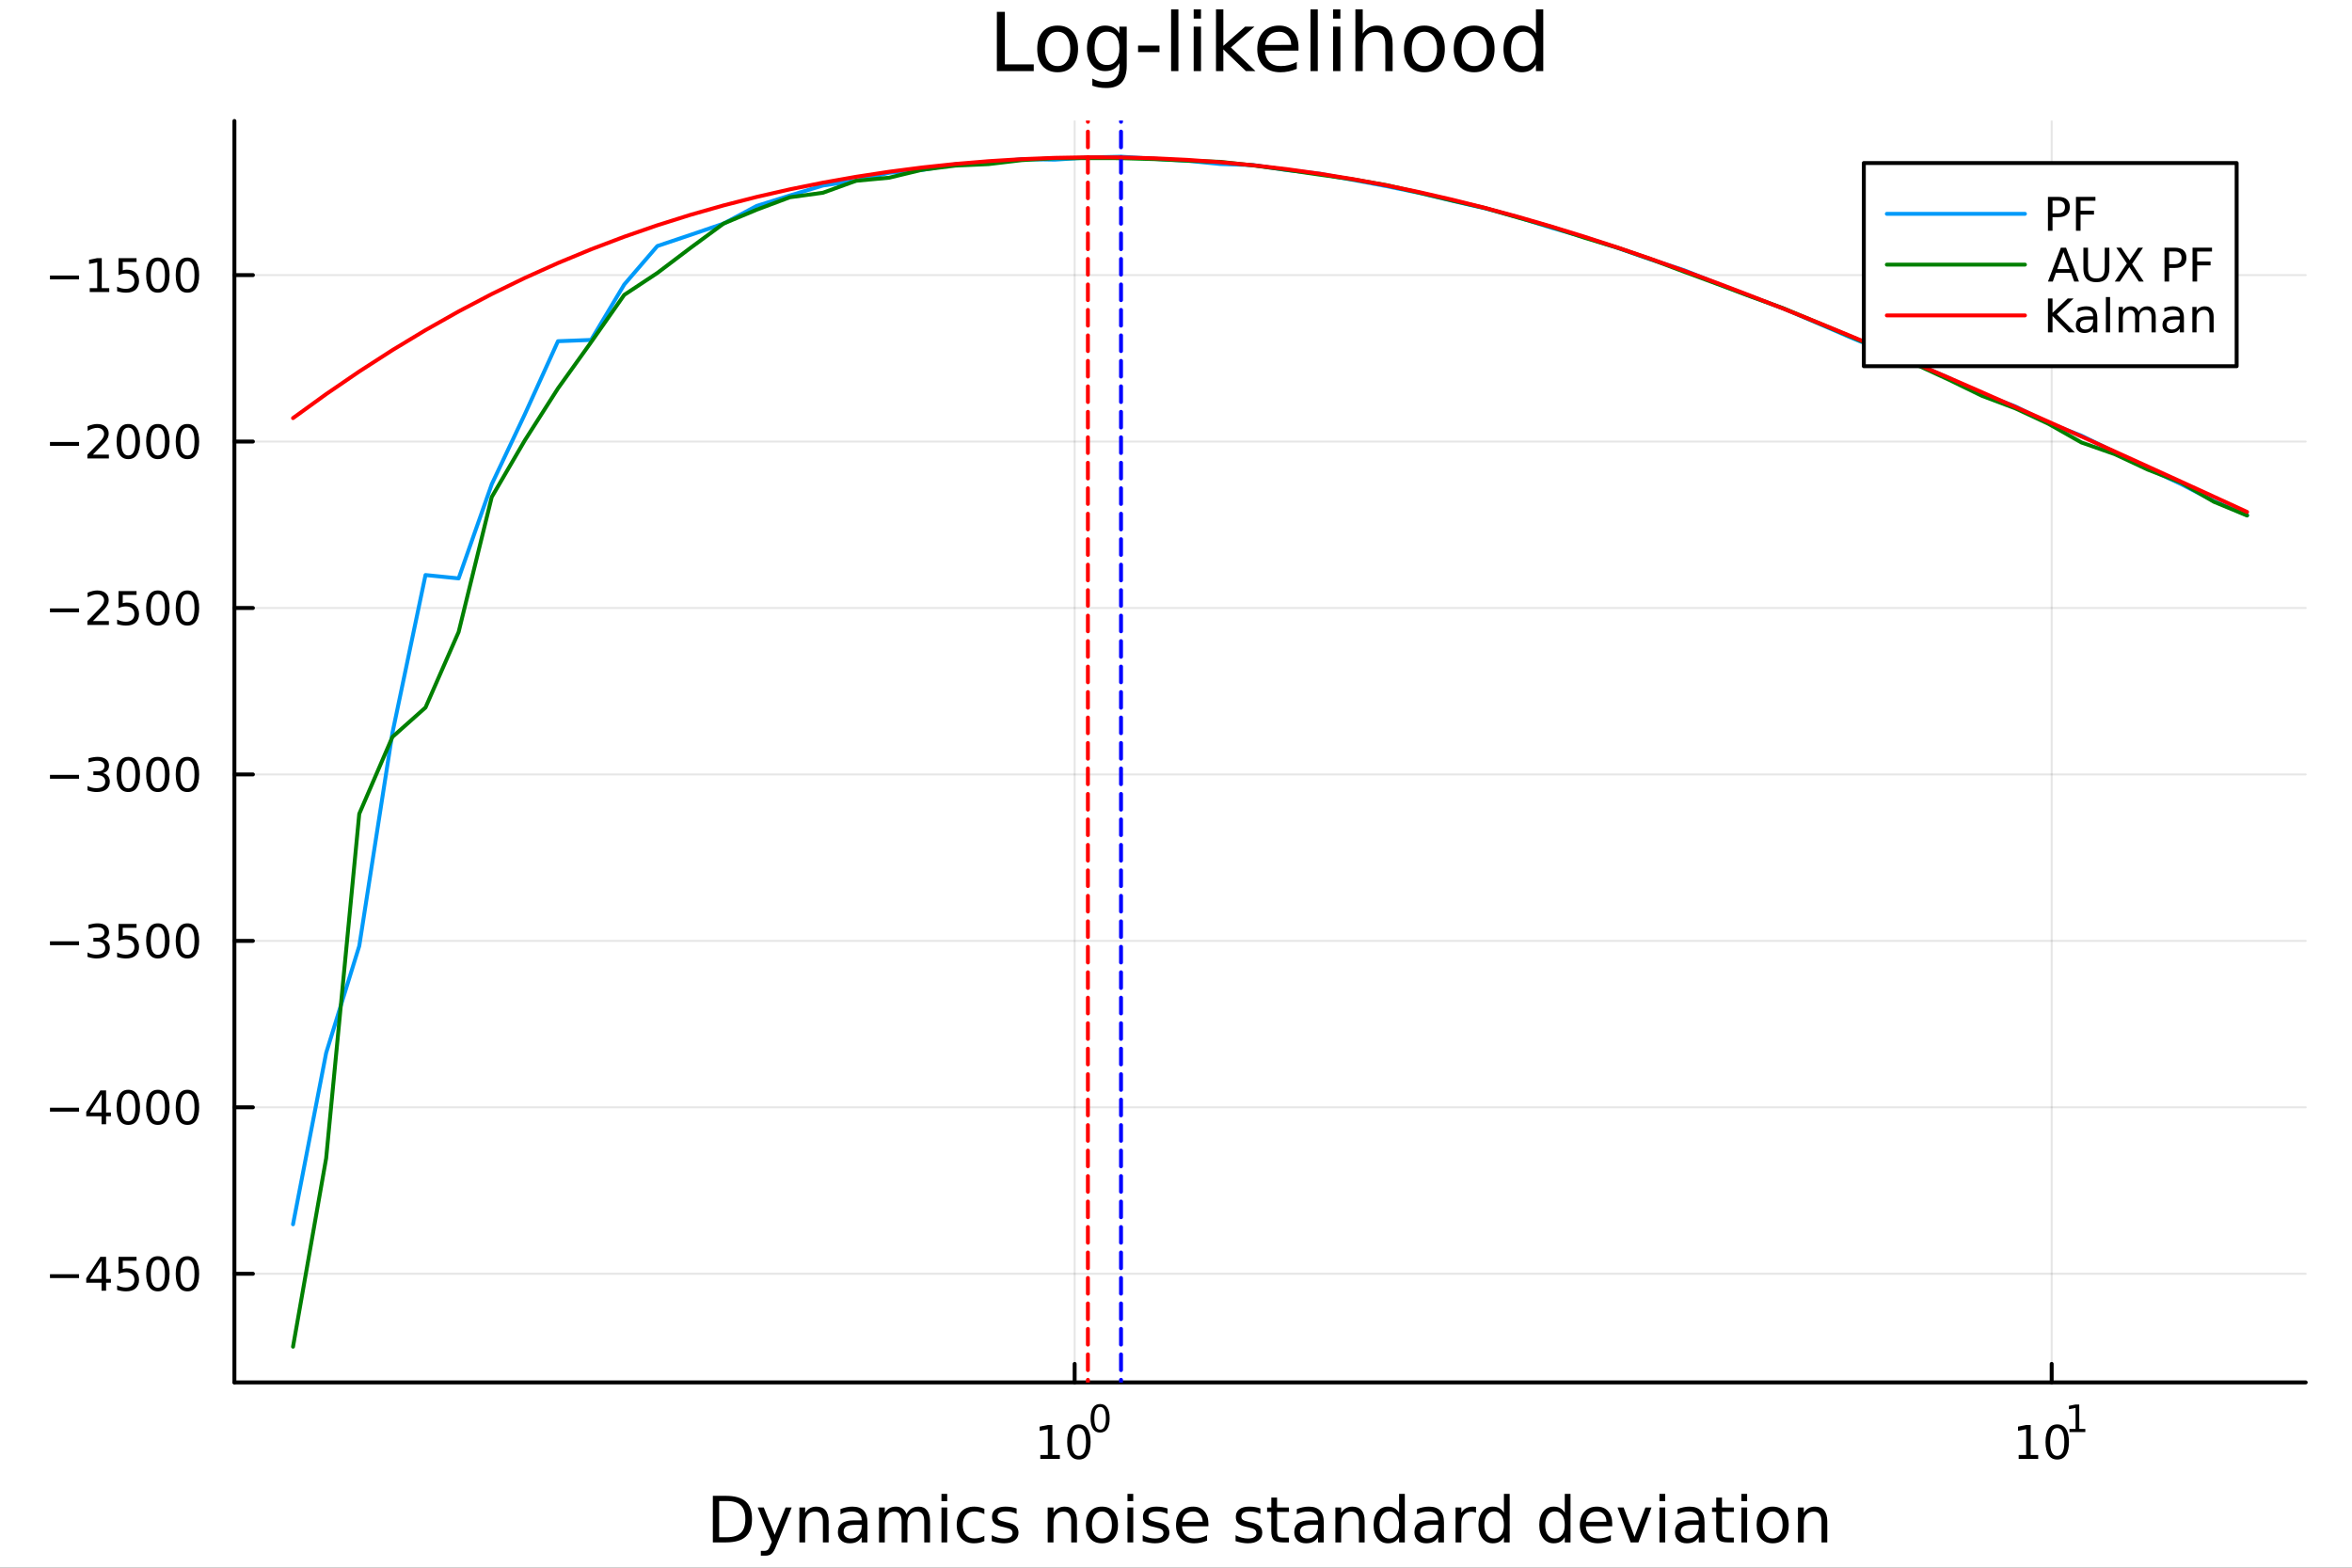 <?xml version="1.0" encoding="utf-8"?>
<svg xmlns="http://www.w3.org/2000/svg" xmlns:xlink="http://www.w3.org/1999/xlink" width="600" height="400" viewBox="0 0 2400 1600">
<rect x="0" y="0" width="2400" height="1600" fill="#333333" stroke="none"/>
<defs>
  <clipPath id="clip110">
    <rect x="0" y="0" width="2400" height="1600"/>
  </clipPath>
</defs>
<path clip-path="url(#clip110)" d="M0 1600 L2400 1600 L2400 0 L0 0  Z" fill="#ffffff" fill-rule="evenodd" fill-opacity="1"/>
<defs>
  <clipPath id="clip111">
    <rect x="480" y="0" width="1681" height="1600"/>
  </clipPath>
</defs>
<path clip-path="url(#clip110)" d="M239.19 1410.9 L2352.76 1410.9 L2352.76 123.472 L239.19 123.472  Z" fill="#ffffff" fill-rule="evenodd" fill-opacity="1"/>
<defs>
  <clipPath id="clip112">
    <rect x="239" y="123" width="2115" height="1288"/>
  </clipPath>
</defs>
<polyline clip-path="url(#clip112)" style="stroke:#000000; stroke-linecap:round; stroke-linejoin:round; stroke-width:2; stroke-opacity:0.1; fill:none" points="1096.58,1410.9 1096.58,123.472 "/>
<polyline clip-path="url(#clip112)" style="stroke:#000000; stroke-linecap:round; stroke-linejoin:round; stroke-width:2; stroke-opacity:0.1; fill:none" points="2093.55,1410.9 2093.55,123.472 "/>
<polyline clip-path="url(#clip112)" style="stroke:#000000; stroke-linecap:round; stroke-linejoin:round; stroke-width:2; stroke-opacity:0.1; fill:none" points="239.19,1300.03 2352.76,1300.03 "/>
<polyline clip-path="url(#clip112)" style="stroke:#000000; stroke-linecap:round; stroke-linejoin:round; stroke-width:2; stroke-opacity:0.1; fill:none" points="239.19,1130.15 2352.76,1130.15 "/>
<polyline clip-path="url(#clip112)" style="stroke:#000000; stroke-linecap:round; stroke-linejoin:round; stroke-width:2; stroke-opacity:0.1; fill:none" points="239.19,960.275 2352.76,960.275 "/>
<polyline clip-path="url(#clip112)" style="stroke:#000000; stroke-linecap:round; stroke-linejoin:round; stroke-width:2; stroke-opacity:0.1; fill:none" points="239.19,790.397 2352.76,790.397 "/>
<polyline clip-path="url(#clip112)" style="stroke:#000000; stroke-linecap:round; stroke-linejoin:round; stroke-width:2; stroke-opacity:0.1; fill:none" points="239.19,620.52 2352.76,620.52 "/>
<polyline clip-path="url(#clip112)" style="stroke:#000000; stroke-linecap:round; stroke-linejoin:round; stroke-width:2; stroke-opacity:0.1; fill:none" points="239.19,450.642 2352.76,450.642 "/>
<polyline clip-path="url(#clip112)" style="stroke:#000000; stroke-linecap:round; stroke-linejoin:round; stroke-width:2; stroke-opacity:0.1; fill:none" points="239.19,280.764 2352.76,280.764 "/>
<polyline clip-path="url(#clip110)" style="stroke:#000000; stroke-linecap:round; stroke-linejoin:round; stroke-width:4; stroke-opacity:1; fill:none" points="239.19,1410.9 2352.76,1410.9 "/>
<polyline clip-path="url(#clip110)" style="stroke:#000000; stroke-linecap:round; stroke-linejoin:round; stroke-width:4; stroke-opacity:1; fill:none" points="1096.58,1410.9 1096.58,1392 "/>
<polyline clip-path="url(#clip110)" style="stroke:#000000; stroke-linecap:round; stroke-linejoin:round; stroke-width:4; stroke-opacity:1; fill:none" points="2093.55,1410.9 2093.55,1392 "/>
<path clip-path="url(#clip110)" d="M1061.56 1485.02 L1069.2 1485.02 L1069.2 1458.66 L1060.89 1460.32 L1060.89 1456.06 L1069.16 1454.4 L1073.83 1454.4 L1073.83 1485.02 L1081.47 1485.02 L1081.47 1488.96 L1061.56 1488.96 L1061.56 1485.02 Z" fill="#000000" fill-rule="nonzero" fill-opacity="1" /><path clip-path="url(#clip110)" d="M1100.91 1457.48 Q1097.3 1457.48 1095.47 1461.04 Q1093.67 1464.58 1093.67 1471.71 Q1093.67 1478.82 1095.47 1482.38 Q1097.3 1485.92 1100.91 1485.92 Q1104.55 1485.92 1106.35 1482.38 Q1108.18 1478.82 1108.18 1471.71 Q1108.18 1464.58 1106.35 1461.04 Q1104.55 1457.48 1100.91 1457.48 M1100.91 1453.77 Q1106.72 1453.77 1109.78 1458.38 Q1112.86 1462.96 1112.86 1471.71 Q1112.86 1480.44 1109.78 1485.04 Q1106.72 1489.63 1100.91 1489.63 Q1095.1 1489.63 1092.03 1485.04 Q1088.97 1480.44 1088.97 1471.71 Q1088.97 1462.96 1092.03 1458.38 Q1095.1 1453.77 1100.91 1453.77 Z" fill="#000000" fill-rule="nonzero" fill-opacity="1" /><path clip-path="url(#clip110)" d="M1122.56 1435.97 Q1119.63 1435.97 1118.14 1438.86 Q1116.68 1441.74 1116.68 1447.53 Q1116.68 1453.31 1118.14 1456.2 Q1119.63 1459.08 1122.56 1459.08 Q1125.52 1459.08 1126.98 1456.2 Q1128.47 1453.31 1128.47 1447.53 Q1128.47 1441.74 1126.98 1438.86 Q1125.52 1435.97 1122.56 1435.97 M1122.56 1432.96 Q1127.28 1432.96 1129.77 1436.7 Q1132.27 1440.43 1132.27 1447.53 Q1132.27 1454.62 1129.77 1458.37 Q1127.28 1462.09 1122.56 1462.09 Q1117.84 1462.09 1115.34 1458.37 Q1112.86 1454.62 1112.86 1447.53 Q1112.86 1440.43 1115.34 1436.7 Q1117.84 1432.96 1122.56 1432.96 Z" fill="#000000" fill-rule="nonzero" fill-opacity="1" /><path clip-path="url(#clip110)" d="M2059.87 1485.02 L2067.51 1485.02 L2067.51 1458.66 L2059.2 1460.32 L2059.2 1456.06 L2067.47 1454.4 L2072.14 1454.4 L2072.14 1485.02 L2079.78 1485.02 L2079.78 1488.96 L2059.87 1488.96 L2059.87 1485.02 Z" fill="#000000" fill-rule="nonzero" fill-opacity="1" /><path clip-path="url(#clip110)" d="M2099.22 1457.48 Q2095.61 1457.48 2093.78 1461.04 Q2091.98 1464.58 2091.98 1471.71 Q2091.98 1478.82 2093.78 1482.38 Q2095.61 1485.92 2099.22 1485.92 Q2102.86 1485.92 2104.66 1482.38 Q2106.49 1478.82 2106.49 1471.71 Q2106.49 1464.58 2104.66 1461.04 Q2102.86 1457.48 2099.22 1457.48 M2099.22 1453.77 Q2105.03 1453.77 2108.09 1458.38 Q2111.17 1462.96 2111.17 1471.71 Q2111.17 1480.44 2108.09 1485.04 Q2105.03 1489.63 2099.22 1489.63 Q2093.41 1489.63 2090.34 1485.04 Q2087.28 1480.44 2087.28 1471.71 Q2087.28 1462.96 2090.34 1458.38 Q2093.41 1453.77 2099.22 1453.77 Z" fill="#000000" fill-rule="nonzero" fill-opacity="1" /><path clip-path="url(#clip110)" d="M2111.71 1458.35 L2117.92 1458.35 L2117.92 1436.93 L2111.17 1438.28 L2111.17 1434.82 L2117.88 1433.47 L2121.68 1433.47 L2121.68 1458.35 L2127.89 1458.35 L2127.89 1461.55 L2111.71 1461.55 L2111.71 1458.35 Z" fill="#000000" fill-rule="nonzero" fill-opacity="1" /><path clip-path="url(#clip110)" d="M733.834 1531.95 L733.834 1568.9 L741.6 1568.9 Q751.435 1568.9 755.986 1564.45 Q760.569 1559.99 760.569 1550.38 Q760.569 1540.83 755.986 1536.4 Q751.435 1531.95 741.6 1531.95 L733.834 1531.95 M727.404 1526.67 L740.613 1526.67 Q754.427 1526.67 760.888 1532.43 Q767.349 1538.16 767.349 1550.38 Q767.349 1562.66 760.856 1568.42 Q754.363 1574.19 740.613 1574.19 L727.404 1574.19 L727.404 1526.67 Z" fill="#000000" fill-rule="nonzero" fill-opacity="1" /><path clip-path="url(#clip110)" d="M792.175 1577.5 Q789.693 1583.86 787.337 1585.8 Q784.982 1587.74 781.035 1587.74 L776.356 1587.74 L776.356 1582.84 L779.794 1582.84 Q782.213 1582.84 783.55 1581.7 Q784.886 1580.55 786.51 1576.29 L787.56 1573.61 L773.142 1538.54 L779.348 1538.54 L790.488 1566.42 L801.628 1538.54 L807.835 1538.54 L792.175 1577.5 Z" fill="#000000" fill-rule="nonzero" fill-opacity="1" /><path clip-path="url(#clip110)" d="M845.552 1552.67 L845.552 1574.19 L839.695 1574.19 L839.695 1552.86 Q839.695 1547.8 837.722 1545.29 Q835.748 1542.77 831.802 1542.77 Q827.059 1542.77 824.322 1545.79 Q821.585 1548.82 821.585 1554.04 L821.585 1574.19 L815.696 1574.19 L815.696 1538.54 L821.585 1538.54 L821.585 1544.08 Q823.685 1540.86 826.518 1539.27 Q829.383 1537.68 833.107 1537.68 Q839.25 1537.68 842.401 1541.5 Q845.552 1545.29 845.552 1552.67 Z" fill="#000000" fill-rule="nonzero" fill-opacity="1" /><path clip-path="url(#clip110)" d="M873.433 1556.27 Q866.336 1556.27 863.598 1557.89 Q860.861 1559.51 860.861 1563.43 Q860.861 1566.55 862.898 1568.39 Q864.967 1570.21 868.5 1570.21 Q873.37 1570.21 876.298 1566.77 Q879.258 1563.3 879.258 1557.57 L879.258 1556.27 L873.433 1556.27 M885.115 1553.85 L885.115 1574.19 L879.258 1574.19 L879.258 1568.77 Q877.253 1572.02 874.261 1573.58 Q871.269 1575.11 866.94 1575.11 Q861.466 1575.11 858.219 1572.05 Q855.005 1568.97 855.005 1563.81 Q855.005 1557.79 859.015 1554.74 Q863.057 1551.68 871.046 1551.68 L879.258 1551.68 L879.258 1551.11 Q879.258 1547.07 876.584 1544.87 Q873.943 1542.64 869.137 1542.64 Q866.081 1542.64 863.185 1543.38 Q860.288 1544.11 857.615 1545.57 L857.615 1540.16 Q860.829 1538.92 863.853 1538.31 Q866.877 1537.68 869.741 1537.68 Q877.476 1537.68 881.295 1541.69 Q885.115 1545.7 885.115 1553.85 Z" fill="#000000" fill-rule="nonzero" fill-opacity="1" /><path clip-path="url(#clip110)" d="M924.932 1545.38 Q927.128 1541.43 930.184 1539.56 Q933.239 1537.68 937.377 1537.68 Q942.947 1537.68 945.971 1541.59 Q948.994 1545.48 948.994 1552.67 L948.994 1574.19 L943.106 1574.19 L943.106 1552.86 Q943.106 1547.74 941.292 1545.25 Q939.478 1542.77 935.754 1542.77 Q931.202 1542.77 928.56 1545.79 Q925.919 1548.82 925.919 1554.04 L925.919 1574.19 L920.03 1574.19 L920.03 1552.86 Q920.03 1547.7 918.216 1545.25 Q916.402 1542.77 912.614 1542.77 Q908.127 1542.77 905.485 1545.83 Q902.843 1548.85 902.843 1554.04 L902.843 1574.19 L896.955 1574.19 L896.955 1538.54 L902.843 1538.54 L902.843 1544.08 Q904.848 1540.8 907.649 1539.24 Q910.45 1537.68 914.301 1537.68 Q918.184 1537.68 920.89 1539.65 Q923.627 1541.62 924.932 1545.38 Z" fill="#000000" fill-rule="nonzero" fill-opacity="1" /><path clip-path="url(#clip110)" d="M960.675 1538.54 L966.532 1538.54 L966.532 1574.19 L960.675 1574.19 L960.675 1538.54 M960.675 1524.66 L966.532 1524.66 L966.532 1532.08 L960.675 1532.08 L960.675 1524.66 Z" fill="#000000" fill-rule="nonzero" fill-opacity="1" /><path clip-path="url(#clip110)" d="M1004.44 1539.91 L1004.44 1545.38 Q1001.96 1544.01 999.443 1543.34 Q996.96 1542.64 994.414 1542.64 Q988.716 1542.64 985.565 1546.27 Q982.414 1549.87 982.414 1556.39 Q982.414 1562.92 985.565 1566.55 Q988.716 1570.14 994.414 1570.14 Q996.96 1570.14 999.443 1569.47 Q1001.96 1568.77 1004.44 1567.41 L1004.44 1572.82 Q1001.99 1573.96 999.347 1574.54 Q996.737 1575.11 993.777 1575.11 Q985.725 1575.11 980.982 1570.05 Q976.24 1564.99 976.24 1556.39 Q976.24 1547.67 981.014 1542.68 Q985.82 1537.68 994.159 1537.68 Q996.865 1537.68 999.443 1538.25 Q1002.02 1538.79 1004.44 1539.91 Z" fill="#000000" fill-rule="nonzero" fill-opacity="1" /><path clip-path="url(#clip110)" d="M1037.35 1539.59 L1037.35 1545.13 Q1034.87 1543.85 1032.19 1543.22 Q1029.52 1542.58 1026.66 1542.58 Q1022.3 1542.58 1020.1 1543.92 Q1017.93 1545.25 1017.93 1547.93 Q1017.93 1549.96 1019.49 1551.14 Q1021.05 1552.29 1025.76 1553.34 L1027.77 1553.78 Q1034.01 1555.12 1036.62 1557.57 Q1039.26 1559.99 1039.26 1564.35 Q1039.26 1569.32 1035.31 1572.21 Q1031.4 1575.11 1024.52 1575.11 Q1021.66 1575.11 1018.54 1574.54 Q1015.45 1573.99 1012.01 1572.88 L1012.01 1566.83 Q1015.26 1568.52 1018.41 1569.38 Q1021.56 1570.21 1024.65 1570.21 Q1028.79 1570.21 1031.02 1568.81 Q1033.24 1567.37 1033.24 1564.8 Q1033.24 1562.41 1031.62 1561.14 Q1030.03 1559.86 1024.59 1558.68 L1022.55 1558.21 Q1017.11 1557.06 1014.69 1554.71 Q1012.27 1552.32 1012.27 1548.18 Q1012.27 1543.15 1015.83 1540.42 Q1019.4 1537.68 1025.96 1537.68 Q1029.2 1537.68 1032.07 1538.16 Q1034.93 1538.63 1037.35 1539.59 Z" fill="#000000" fill-rule="nonzero" fill-opacity="1" /><path clip-path="url(#clip110)" d="M1098.94 1552.67 L1098.94 1574.19 L1093.08 1574.19 L1093.08 1552.86 Q1093.08 1547.8 1091.11 1545.29 Q1089.14 1542.77 1085.19 1542.77 Q1080.45 1542.77 1077.71 1545.79 Q1074.97 1548.82 1074.97 1554.04 L1074.97 1574.19 L1069.08 1574.19 L1069.08 1538.54 L1074.97 1538.54 L1074.97 1544.08 Q1077.07 1540.86 1079.91 1539.27 Q1082.77 1537.68 1086.49 1537.68 Q1092.64 1537.68 1095.79 1541.5 Q1098.94 1545.29 1098.94 1552.67 Z" fill="#000000" fill-rule="nonzero" fill-opacity="1" /><path clip-path="url(#clip110)" d="M1124.43 1542.64 Q1119.72 1542.64 1116.99 1546.34 Q1114.25 1550 1114.25 1556.39 Q1114.25 1562.79 1116.95 1566.48 Q1119.69 1570.14 1124.43 1570.14 Q1129.11 1570.14 1131.85 1566.45 Q1134.59 1562.76 1134.59 1556.39 Q1134.59 1550.06 1131.85 1546.37 Q1129.11 1542.64 1124.43 1542.64 M1124.43 1537.68 Q1132.07 1537.68 1136.43 1542.64 Q1140.79 1547.61 1140.79 1556.39 Q1140.79 1565.15 1136.43 1570.14 Q1132.07 1575.11 1124.43 1575.11 Q1116.76 1575.11 1112.4 1570.14 Q1108.07 1565.15 1108.07 1556.39 Q1108.07 1547.61 1112.4 1542.64 Q1116.76 1537.68 1124.43 1537.68 Z" fill="#000000" fill-rule="nonzero" fill-opacity="1" /><path clip-path="url(#clip110)" d="M1150.5 1538.54 L1156.36 1538.54 L1156.36 1574.19 L1150.5 1574.19 L1150.5 1538.54 M1150.5 1524.66 L1156.36 1524.66 L1156.36 1532.08 L1150.5 1532.08 L1150.5 1524.66 Z" fill="#000000" fill-rule="nonzero" fill-opacity="1" /><path clip-path="url(#clip110)" d="M1191.34 1539.59 L1191.34 1545.13 Q1188.85 1543.85 1186.18 1543.22 Q1183.51 1542.58 1180.64 1542.58 Q1176.28 1542.58 1174.09 1543.92 Q1171.92 1545.25 1171.92 1547.93 Q1171.92 1549.96 1173.48 1551.14 Q1175.04 1552.29 1179.75 1553.34 L1181.76 1553.78 Q1187.99 1555.12 1190.6 1557.57 Q1193.25 1559.99 1193.25 1564.35 Q1193.25 1569.32 1189.3 1572.21 Q1185.38 1575.11 1178.51 1575.11 Q1175.65 1575.11 1172.53 1574.54 Q1169.44 1573.99 1166 1572.88 L1166 1566.83 Q1169.25 1568.52 1172.4 1569.38 Q1175.55 1570.21 1178.64 1570.21 Q1182.77 1570.21 1185 1568.81 Q1187.23 1567.37 1187.23 1564.8 Q1187.23 1562.41 1185.61 1561.14 Q1184.02 1559.86 1178.57 1558.68 L1176.54 1558.21 Q1171.09 1557.06 1168.67 1554.71 Q1166.26 1552.32 1166.26 1548.18 Q1166.26 1543.15 1169.82 1540.42 Q1173.39 1537.68 1179.94 1537.68 Q1183.19 1537.68 1186.05 1538.16 Q1188.92 1538.63 1191.34 1539.59 Z" fill="#000000" fill-rule="nonzero" fill-opacity="1" /><path clip-path="url(#clip110)" d="M1233.06 1554.9 L1233.06 1557.76 L1206.14 1557.76 Q1206.52 1563.81 1209.77 1566.99 Q1213.04 1570.14 1218.87 1570.14 Q1222.24 1570.14 1225.39 1569.32 Q1228.58 1568.49 1231.7 1566.83 L1231.7 1572.37 Q1228.54 1573.71 1225.23 1574.41 Q1221.92 1575.11 1218.52 1575.11 Q1209.99 1575.11 1204.99 1570.14 Q1200.03 1565.18 1200.03 1556.71 Q1200.03 1547.96 1204.74 1542.83 Q1209.48 1537.68 1217.5 1537.68 Q1224.69 1537.68 1228.86 1542.33 Q1233.06 1546.94 1233.06 1554.9 M1227.21 1553.18 Q1227.14 1548.37 1224.5 1545.51 Q1221.89 1542.64 1217.56 1542.64 Q1212.66 1542.64 1209.7 1545.41 Q1206.77 1548.18 1206.33 1553.21 L1227.21 1553.18 Z" fill="#000000" fill-rule="nonzero" fill-opacity="1" /><path clip-path="url(#clip110)" d="M1286.12 1539.59 L1286.12 1545.13 Q1283.64 1543.85 1280.97 1543.22 Q1278.29 1542.58 1275.43 1542.58 Q1271.07 1542.58 1268.87 1543.92 Q1266.71 1545.25 1266.71 1547.93 Q1266.71 1549.96 1268.27 1551.14 Q1269.83 1552.29 1274.54 1553.34 L1276.54 1553.78 Q1282.78 1555.12 1285.39 1557.57 Q1288.03 1559.99 1288.03 1564.35 Q1288.03 1569.32 1284.09 1572.21 Q1280.17 1575.11 1273.3 1575.11 Q1270.43 1575.11 1267.31 1574.54 Q1264.22 1573.99 1260.79 1572.88 L1260.79 1566.83 Q1264.03 1568.52 1267.18 1569.38 Q1270.34 1570.21 1273.42 1570.21 Q1277.56 1570.21 1279.79 1568.81 Q1282.02 1567.37 1282.02 1564.8 Q1282.02 1562.41 1280.39 1561.14 Q1278.8 1559.86 1273.36 1558.68 L1271.32 1558.21 Q1265.88 1557.06 1263.46 1554.71 Q1261.04 1552.32 1261.04 1548.18 Q1261.04 1543.15 1264.61 1540.42 Q1268.17 1537.68 1274.73 1537.68 Q1277.97 1537.68 1280.84 1538.16 Q1283.7 1538.63 1286.12 1539.59 Z" fill="#000000" fill-rule="nonzero" fill-opacity="1" /><path clip-path="url(#clip110)" d="M1303.15 1528.42 L1303.15 1538.54 L1315.21 1538.54 L1315.21 1543.09 L1303.15 1543.09 L1303.15 1562.44 Q1303.15 1566.8 1304.33 1568.04 Q1305.54 1569.28 1309.2 1569.28 L1315.21 1569.28 L1315.21 1574.19 L1309.2 1574.19 Q1302.42 1574.19 1299.84 1571.67 Q1297.26 1569.12 1297.26 1562.44 L1297.26 1543.09 L1292.97 1543.09 L1292.97 1538.54 L1297.26 1538.54 L1297.26 1528.42 L1303.15 1528.42 Z" fill="#000000" fill-rule="nonzero" fill-opacity="1" /><path clip-path="url(#clip110)" d="M1339.12 1556.27 Q1332.02 1556.27 1329.28 1557.89 Q1326.54 1559.51 1326.54 1563.43 Q1326.54 1566.55 1328.58 1568.39 Q1330.65 1570.21 1334.18 1570.21 Q1339.05 1570.21 1341.98 1566.77 Q1344.94 1563.3 1344.94 1557.57 L1344.94 1556.27 L1339.12 1556.27 M1350.8 1553.85 L1350.8 1574.19 L1344.94 1574.19 L1344.94 1568.77 Q1342.94 1572.02 1339.94 1573.58 Q1336.95 1575.11 1332.62 1575.11 Q1327.15 1575.11 1323.9 1572.05 Q1320.69 1568.97 1320.69 1563.81 Q1320.69 1557.79 1324.7 1554.74 Q1328.74 1551.68 1336.73 1551.68 L1344.94 1551.68 L1344.94 1551.11 Q1344.94 1547.07 1342.27 1544.87 Q1339.63 1542.64 1334.82 1542.64 Q1331.76 1542.64 1328.87 1543.38 Q1325.97 1544.11 1323.3 1545.57 L1323.3 1540.16 Q1326.51 1538.92 1329.54 1538.31 Q1332.56 1537.68 1335.42 1537.68 Q1343.16 1537.68 1346.98 1541.69 Q1350.8 1545.7 1350.8 1553.85 Z" fill="#000000" fill-rule="nonzero" fill-opacity="1" /><path clip-path="url(#clip110)" d="M1392.49 1552.67 L1392.49 1574.19 L1386.64 1574.19 L1386.64 1552.86 Q1386.64 1547.8 1384.66 1545.29 Q1382.69 1542.77 1378.74 1542.77 Q1374 1542.77 1371.26 1545.79 Q1368.53 1548.82 1368.53 1554.04 L1368.53 1574.19 L1362.64 1574.19 L1362.64 1538.54 L1368.53 1538.54 L1368.53 1544.08 Q1370.63 1540.86 1373.46 1539.27 Q1376.32 1537.68 1380.05 1537.68 Q1386.19 1537.68 1389.34 1541.5 Q1392.49 1545.29 1392.49 1552.67 Z" fill="#000000" fill-rule="nonzero" fill-opacity="1" /><path clip-path="url(#clip110)" d="M1427.63 1543.95 L1427.63 1524.66 L1433.49 1524.66 L1433.49 1574.19 L1427.63 1574.19 L1427.63 1568.84 Q1425.79 1572.02 1422.95 1573.58 Q1420.15 1575.11 1416.21 1575.11 Q1409.74 1575.11 1405.67 1569.95 Q1401.63 1564.8 1401.63 1556.39 Q1401.63 1547.99 1405.67 1542.83 Q1409.74 1537.68 1416.21 1537.68 Q1420.15 1537.68 1422.95 1539.24 Q1425.79 1540.77 1427.63 1543.95 M1407.68 1556.39 Q1407.68 1562.85 1410.32 1566.55 Q1412.99 1570.21 1417.64 1570.21 Q1422.28 1570.21 1424.96 1566.55 Q1427.63 1562.85 1427.63 1556.39 Q1427.63 1549.93 1424.96 1546.27 Q1422.28 1542.58 1417.64 1542.58 Q1412.99 1542.58 1410.32 1546.27 Q1407.68 1549.93 1407.68 1556.39 Z" fill="#000000" fill-rule="nonzero" fill-opacity="1" /><path clip-path="url(#clip110)" d="M1461.75 1556.27 Q1454.65 1556.27 1451.92 1557.89 Q1449.18 1559.51 1449.18 1563.43 Q1449.18 1566.55 1451.22 1568.39 Q1453.29 1570.21 1456.82 1570.21 Q1461.69 1570.21 1464.62 1566.77 Q1467.58 1563.3 1467.58 1557.57 L1467.58 1556.27 L1461.75 1556.27 M1473.43 1553.85 L1473.43 1574.19 L1467.58 1574.19 L1467.58 1568.77 Q1465.57 1572.02 1462.58 1573.58 Q1459.59 1575.11 1455.26 1575.11 Q1449.78 1575.11 1446.54 1572.05 Q1443.32 1568.97 1443.32 1563.81 Q1443.32 1557.79 1447.33 1554.74 Q1451.38 1551.68 1459.36 1551.68 L1467.58 1551.68 L1467.58 1551.11 Q1467.58 1547.07 1464.9 1544.87 Q1462.26 1542.64 1457.46 1542.64 Q1454.4 1542.64 1451.5 1543.38 Q1448.61 1544.11 1445.93 1545.57 L1445.93 1540.16 Q1449.15 1538.92 1452.17 1538.31 Q1455.2 1537.68 1458.06 1537.68 Q1465.79 1537.68 1469.61 1541.69 Q1473.43 1545.7 1473.43 1553.85 Z" fill="#000000" fill-rule="nonzero" fill-opacity="1" /><path clip-path="url(#clip110)" d="M1506.15 1544.01 Q1505.17 1543.44 1503.99 1543.18 Q1502.84 1542.9 1501.44 1542.9 Q1496.48 1542.9 1493.8 1546.14 Q1491.16 1549.36 1491.16 1555.41 L1491.16 1574.19 L1485.27 1574.19 L1485.27 1538.54 L1491.16 1538.54 L1491.16 1544.08 Q1493.01 1540.83 1495.97 1539.27 Q1498.93 1537.68 1503.16 1537.68 Q1503.77 1537.68 1504.5 1537.77 Q1505.23 1537.84 1506.12 1538 L1506.15 1544.01 Z" fill="#000000" fill-rule="nonzero" fill-opacity="1" /><path clip-path="url(#clip110)" d="M1534.61 1543.95 L1534.61 1524.66 L1540.46 1524.66 L1540.46 1574.19 L1534.61 1574.19 L1534.61 1568.84 Q1532.76 1572.02 1529.93 1573.58 Q1527.13 1575.11 1523.18 1575.11 Q1516.72 1575.11 1512.65 1569.95 Q1508.6 1564.8 1508.6 1556.39 Q1508.6 1547.99 1512.65 1542.83 Q1516.72 1537.68 1523.18 1537.68 Q1527.13 1537.68 1529.93 1539.24 Q1532.76 1540.77 1534.61 1543.95 M1514.65 1556.39 Q1514.65 1562.85 1517.29 1566.55 Q1519.97 1570.21 1524.61 1570.21 Q1529.26 1570.21 1531.93 1566.55 Q1534.61 1562.85 1534.61 1556.39 Q1534.61 1549.93 1531.93 1546.27 Q1529.26 1542.58 1524.61 1542.58 Q1519.97 1542.58 1517.29 1546.27 Q1514.65 1549.93 1514.65 1556.39 Z" fill="#000000" fill-rule="nonzero" fill-opacity="1" /><path clip-path="url(#clip110)" d="M1596.71 1543.95 L1596.71 1524.66 L1602.56 1524.66 L1602.56 1574.19 L1596.71 1574.19 L1596.71 1568.84 Q1594.86 1572.02 1592.03 1573.58 Q1589.23 1575.11 1585.28 1575.11 Q1578.82 1575.11 1574.74 1569.95 Q1570.7 1564.8 1570.7 1556.39 Q1570.7 1547.99 1574.74 1542.83 Q1578.82 1537.68 1585.28 1537.68 Q1589.23 1537.68 1592.03 1539.24 Q1594.86 1540.77 1596.71 1543.95 M1576.75 1556.39 Q1576.75 1562.85 1579.39 1566.55 Q1582.06 1570.21 1586.71 1570.21 Q1591.36 1570.21 1594.03 1566.55 Q1596.71 1562.85 1596.71 1556.39 Q1596.71 1549.93 1594.03 1546.27 Q1591.36 1542.58 1586.71 1542.58 Q1582.06 1542.58 1579.39 1546.27 Q1576.75 1549.93 1576.75 1556.39 Z" fill="#000000" fill-rule="nonzero" fill-opacity="1" /><path clip-path="url(#clip110)" d="M1645.12 1554.9 L1645.12 1557.76 L1618.19 1557.76 Q1618.57 1563.81 1621.82 1566.99 Q1625.1 1570.14 1630.92 1570.14 Q1634.29 1570.14 1637.45 1569.32 Q1640.63 1568.49 1643.75 1566.83 L1643.75 1572.37 Q1640.6 1573.71 1637.29 1574.41 Q1633.98 1575.11 1630.57 1575.11 Q1622.04 1575.11 1617.04 1570.14 Q1612.08 1565.18 1612.08 1556.71 Q1612.08 1547.96 1616.79 1542.83 Q1621.53 1537.68 1629.55 1537.68 Q1636.75 1537.68 1640.91 1542.33 Q1645.12 1546.94 1645.12 1554.9 M1639.26 1553.18 Q1639.2 1548.37 1636.55 1545.51 Q1633.94 1542.64 1629.62 1542.64 Q1624.71 1542.64 1621.75 1545.41 Q1618.83 1548.18 1618.38 1553.21 L1639.26 1553.18 Z" fill="#000000" fill-rule="nonzero" fill-opacity="1" /><path clip-path="url(#clip110)" d="M1650.53 1538.54 L1656.73 1538.54 L1667.87 1568.46 L1679.01 1538.54 L1685.22 1538.54 L1671.85 1574.19 L1663.9 1574.19 L1650.53 1538.54 Z" fill="#000000" fill-rule="nonzero" fill-opacity="1" /><path clip-path="url(#clip110)" d="M1693.3 1538.54 L1699.16 1538.54 L1699.16 1574.19 L1693.3 1574.19 L1693.3 1538.54 M1693.3 1524.66 L1699.16 1524.66 L1699.16 1532.08 L1693.3 1532.08 L1693.3 1524.66 Z" fill="#000000" fill-rule="nonzero" fill-opacity="1" /><path clip-path="url(#clip110)" d="M1727.62 1556.27 Q1720.52 1556.27 1717.78 1557.89 Q1715.04 1559.51 1715.04 1563.43 Q1715.04 1566.55 1717.08 1568.39 Q1719.15 1570.21 1722.68 1570.21 Q1727.55 1570.21 1730.48 1566.77 Q1733.44 1563.3 1733.44 1557.57 L1733.44 1556.27 L1727.62 1556.27 M1739.3 1553.85 L1739.3 1574.19 L1733.44 1574.19 L1733.44 1568.77 Q1731.44 1572.02 1728.44 1573.58 Q1725.45 1575.11 1721.12 1575.11 Q1715.65 1575.11 1712.4 1572.05 Q1709.19 1568.97 1709.19 1563.81 Q1709.19 1557.79 1713.2 1554.74 Q1717.24 1551.68 1725.23 1551.68 L1733.44 1551.68 L1733.44 1551.11 Q1733.44 1547.07 1730.77 1544.87 Q1728.13 1542.64 1723.32 1542.64 Q1720.26 1542.64 1717.37 1543.38 Q1714.47 1544.11 1711.8 1545.57 L1711.8 1540.16 Q1715.01 1538.92 1718.04 1538.31 Q1721.06 1537.68 1723.92 1537.68 Q1731.66 1537.68 1735.48 1541.69 Q1739.3 1545.7 1739.3 1553.85 Z" fill="#000000" fill-rule="nonzero" fill-opacity="1" /><path clip-path="url(#clip110)" d="M1757.15 1528.42 L1757.15 1538.54 L1769.22 1538.54 L1769.22 1543.09 L1757.15 1543.09 L1757.15 1562.44 Q1757.15 1566.8 1758.33 1568.04 Q1759.54 1569.28 1763.2 1569.28 L1769.22 1569.28 L1769.22 1574.19 L1763.2 1574.19 Q1756.42 1574.19 1753.84 1571.67 Q1751.26 1569.12 1751.26 1562.44 L1751.26 1543.09 L1746.97 1543.09 L1746.97 1538.54 L1751.26 1538.54 L1751.26 1528.42 L1757.15 1528.42 Z" fill="#000000" fill-rule="nonzero" fill-opacity="1" /><path clip-path="url(#clip110)" d="M1776.92 1538.54 L1782.77 1538.54 L1782.77 1574.19 L1776.92 1574.19 L1776.92 1538.54 M1776.92 1524.66 L1782.77 1524.66 L1782.77 1532.08 L1776.92 1532.08 L1776.92 1524.66 Z" fill="#000000" fill-rule="nonzero" fill-opacity="1" /><path clip-path="url(#clip110)" d="M1808.84 1542.64 Q1804.13 1542.64 1801.39 1546.34 Q1798.66 1550 1798.66 1556.39 Q1798.66 1562.79 1801.36 1566.48 Q1804.1 1570.14 1808.84 1570.14 Q1813.52 1570.14 1816.26 1566.45 Q1819 1562.76 1819 1556.39 Q1819 1550.06 1816.26 1546.37 Q1813.52 1542.64 1808.84 1542.64 M1808.84 1537.68 Q1816.48 1537.68 1820.84 1542.64 Q1825.2 1547.61 1825.2 1556.39 Q1825.2 1565.15 1820.84 1570.14 Q1816.48 1575.11 1808.84 1575.11 Q1801.17 1575.11 1796.81 1570.14 Q1792.48 1565.15 1792.48 1556.39 Q1792.48 1547.61 1796.81 1542.64 Q1801.17 1537.68 1808.84 1537.68 Z" fill="#000000" fill-rule="nonzero" fill-opacity="1" /><path clip-path="url(#clip110)" d="M1864.54 1552.67 L1864.54 1574.19 L1858.69 1574.19 L1858.69 1552.86 Q1858.69 1547.8 1856.71 1545.29 Q1854.74 1542.77 1850.79 1542.77 Q1846.05 1542.77 1843.31 1545.79 Q1840.58 1548.82 1840.58 1554.04 L1840.58 1574.19 L1834.69 1574.19 L1834.69 1538.54 L1840.58 1538.54 L1840.58 1544.08 Q1842.68 1540.86 1845.51 1539.27 Q1848.37 1537.68 1852.1 1537.68 Q1858.24 1537.68 1861.39 1541.5 Q1864.54 1545.29 1864.54 1552.67 Z" fill="#000000" fill-rule="nonzero" fill-opacity="1" /><polyline clip-path="url(#clip110)" style="stroke:#000000; stroke-linecap:round; stroke-linejoin:round; stroke-width:4; stroke-opacity:1; fill:none" points="239.19,1410.9 239.19,123.472 "/>
<polyline clip-path="url(#clip110)" style="stroke:#000000; stroke-linecap:round; stroke-linejoin:round; stroke-width:4; stroke-opacity:1; fill:none" points="239.19,1300.03 258.088,1300.03 "/>
<polyline clip-path="url(#clip110)" style="stroke:#000000; stroke-linecap:round; stroke-linejoin:round; stroke-width:4; stroke-opacity:1; fill:none" points="239.19,1130.15 258.088,1130.15 "/>
<polyline clip-path="url(#clip110)" style="stroke:#000000; stroke-linecap:round; stroke-linejoin:round; stroke-width:4; stroke-opacity:1; fill:none" points="239.19,960.275 258.088,960.275 "/>
<polyline clip-path="url(#clip110)" style="stroke:#000000; stroke-linecap:round; stroke-linejoin:round; stroke-width:4; stroke-opacity:1; fill:none" points="239.19,790.397 258.088,790.397 "/>
<polyline clip-path="url(#clip110)" style="stroke:#000000; stroke-linecap:round; stroke-linejoin:round; stroke-width:4; stroke-opacity:1; fill:none" points="239.19,620.52 258.088,620.52 "/>
<polyline clip-path="url(#clip110)" style="stroke:#000000; stroke-linecap:round; stroke-linejoin:round; stroke-width:4; stroke-opacity:1; fill:none" points="239.19,450.642 258.088,450.642 "/>
<polyline clip-path="url(#clip110)" style="stroke:#000000; stroke-linecap:round; stroke-linejoin:round; stroke-width:4; stroke-opacity:1; fill:none" points="239.19,280.764 258.088,280.764 "/>
<path clip-path="url(#clip110)" d="M50.992 1300.48 L80.668 1300.48 L80.668 1304.42 L50.992 1304.42 L50.992 1300.48 Z" fill="#000000" fill-rule="nonzero" fill-opacity="1" /><path clip-path="url(#clip110)" d="M103.608 1286.82 L91.802 1305.27 L103.608 1305.27 L103.608 1286.82 M102.381 1282.75 L108.26 1282.75 L108.26 1305.27 L113.191 1305.27 L113.191 1309.16 L108.26 1309.16 L108.26 1317.31 L103.608 1317.31 L103.608 1309.16 L88.006 1309.16 L88.006 1304.65 L102.381 1282.75 Z" fill="#000000" fill-rule="nonzero" fill-opacity="1" /><path clip-path="url(#clip110)" d="M120.969 1282.75 L139.325 1282.75 L139.325 1286.69 L125.251 1286.69 L125.251 1295.16 Q126.27 1294.81 127.288 1294.65 Q128.307 1294.46 129.325 1294.46 Q135.112 1294.46 138.492 1297.63 Q141.871 1300.81 141.871 1306.22 Q141.871 1311.8 138.399 1314.9 Q134.927 1317.98 128.607 1317.98 Q126.432 1317.98 124.163 1317.61 Q121.918 1317.24 119.51 1316.5 L119.51 1311.8 Q121.594 1312.94 123.816 1313.49 Q126.038 1314.05 128.515 1314.05 Q132.519 1314.05 134.857 1311.94 Q137.195 1309.83 137.195 1306.22 Q137.195 1302.61 134.857 1300.5 Q132.519 1298.4 128.515 1298.4 Q126.64 1298.4 124.765 1298.81 Q122.913 1299.23 120.969 1300.11 L120.969 1282.75 Z" fill="#000000" fill-rule="nonzero" fill-opacity="1" /><path clip-path="url(#clip110)" d="M161.084 1285.83 Q157.473 1285.83 155.644 1289.39 Q153.839 1292.94 153.839 1300.06 Q153.839 1307.17 155.644 1310.74 Q157.473 1314.28 161.084 1314.28 Q164.718 1314.28 166.524 1310.74 Q168.353 1307.17 168.353 1300.06 Q168.353 1292.94 166.524 1289.39 Q164.718 1285.83 161.084 1285.83 M161.084 1282.13 Q166.894 1282.13 169.95 1286.73 Q173.029 1291.31 173.029 1300.06 Q173.029 1308.79 169.95 1313.4 Q166.894 1317.98 161.084 1317.98 Q155.274 1317.98 152.195 1313.4 Q149.14 1308.79 149.14 1300.06 Q149.14 1291.31 152.195 1286.73 Q155.274 1282.13 161.084 1282.13 Z" fill="#000000" fill-rule="nonzero" fill-opacity="1" /><path clip-path="url(#clip110)" d="M191.246 1285.83 Q187.635 1285.83 185.806 1289.39 Q184.001 1292.94 184.001 1300.06 Q184.001 1307.17 185.806 1310.74 Q187.635 1314.28 191.246 1314.28 Q194.88 1314.28 196.686 1310.74 Q198.514 1307.17 198.514 1300.06 Q198.514 1292.94 196.686 1289.39 Q194.88 1285.83 191.246 1285.83 M191.246 1282.13 Q197.056 1282.13 200.112 1286.73 Q203.19 1291.31 203.19 1300.06 Q203.19 1308.79 200.112 1313.4 Q197.056 1317.98 191.246 1317.98 Q185.436 1317.98 182.357 1313.4 Q179.302 1308.79 179.302 1300.06 Q179.302 1291.31 182.357 1286.73 Q185.436 1282.13 191.246 1282.13 Z" fill="#000000" fill-rule="nonzero" fill-opacity="1" /><path clip-path="url(#clip110)" d="M50.992 1130.6 L80.668 1130.6 L80.668 1134.54 L50.992 1134.54 L50.992 1130.6 Z" fill="#000000" fill-rule="nonzero" fill-opacity="1" /><path clip-path="url(#clip110)" d="M103.608 1116.95 L91.802 1135.4 L103.608 1135.4 L103.608 1116.95 M102.381 1112.87 L108.26 1112.87 L108.26 1135.4 L113.191 1135.4 L113.191 1139.28 L108.26 1139.28 L108.26 1147.43 L103.608 1147.43 L103.608 1139.28 L88.006 1139.28 L88.006 1134.77 L102.381 1112.87 Z" fill="#000000" fill-rule="nonzero" fill-opacity="1" /><path clip-path="url(#clip110)" d="M130.922 1115.95 Q127.311 1115.95 125.482 1119.52 Q123.677 1123.06 123.677 1130.19 Q123.677 1137.29 125.482 1140.86 Q127.311 1144.4 130.922 1144.4 Q134.556 1144.4 136.362 1140.86 Q138.191 1137.29 138.191 1130.19 Q138.191 1123.06 136.362 1119.52 Q134.556 1115.95 130.922 1115.95 M130.922 1112.25 Q136.732 1112.25 139.788 1116.85 Q142.867 1121.44 142.867 1130.19 Q142.867 1138.91 139.788 1143.52 Q136.732 1148.1 130.922 1148.1 Q125.112 1148.1 122.033 1143.52 Q118.978 1138.91 118.978 1130.19 Q118.978 1121.44 122.033 1116.85 Q125.112 1112.25 130.922 1112.25 Z" fill="#000000" fill-rule="nonzero" fill-opacity="1" /><path clip-path="url(#clip110)" d="M161.084 1115.95 Q157.473 1115.95 155.644 1119.52 Q153.839 1123.06 153.839 1130.19 Q153.839 1137.29 155.644 1140.86 Q157.473 1144.4 161.084 1144.4 Q164.718 1144.4 166.524 1140.86 Q168.353 1137.29 168.353 1130.19 Q168.353 1123.06 166.524 1119.52 Q164.718 1115.95 161.084 1115.95 M161.084 1112.25 Q166.894 1112.25 169.95 1116.85 Q173.029 1121.44 173.029 1130.19 Q173.029 1138.91 169.95 1143.52 Q166.894 1148.1 161.084 1148.1 Q155.274 1148.1 152.195 1143.52 Q149.14 1138.91 149.14 1130.19 Q149.14 1121.44 152.195 1116.85 Q155.274 1112.25 161.084 1112.25 Z" fill="#000000" fill-rule="nonzero" fill-opacity="1" /><path clip-path="url(#clip110)" d="M191.246 1115.95 Q187.635 1115.95 185.806 1119.52 Q184.001 1123.06 184.001 1130.19 Q184.001 1137.29 185.806 1140.86 Q187.635 1144.4 191.246 1144.4 Q194.88 1144.4 196.686 1140.86 Q198.514 1137.29 198.514 1130.19 Q198.514 1123.06 196.686 1119.52 Q194.88 1115.95 191.246 1115.95 M191.246 1112.25 Q197.056 1112.25 200.112 1116.85 Q203.19 1121.44 203.19 1130.19 Q203.19 1138.91 200.112 1143.52 Q197.056 1148.1 191.246 1148.1 Q185.436 1148.1 182.357 1143.52 Q179.302 1138.91 179.302 1130.19 Q179.302 1121.44 182.357 1116.85 Q185.436 1112.25 191.246 1112.25 Z" fill="#000000" fill-rule="nonzero" fill-opacity="1" /><path clip-path="url(#clip110)" d="M50.992 960.726 L80.668 960.726 L80.668 964.661 L50.992 964.661 L50.992 960.726 Z" fill="#000000" fill-rule="nonzero" fill-opacity="1" /><path clip-path="url(#clip110)" d="M104.927 958.921 Q108.283 959.638 110.158 961.907 Q112.057 964.175 112.057 967.509 Q112.057 972.624 108.538 975.425 Q105.02 978.226 98.538 978.226 Q96.362 978.226 94.047 977.786 Q91.756 977.37 89.302 976.513 L89.302 971.999 Q91.246 973.134 93.561 973.712 Q95.876 974.291 98.399 974.291 Q102.797 974.291 105.089 972.555 Q107.404 970.819 107.404 967.509 Q107.404 964.453 105.251 962.74 Q103.121 961.004 99.302 961.004 L95.274 961.004 L95.274 957.161 L99.487 957.161 Q102.936 957.161 104.765 955.796 Q106.594 954.407 106.594 951.814 Q106.594 949.152 104.696 947.74 Q102.821 946.305 99.302 946.305 Q97.381 946.305 95.182 946.722 Q92.983 947.138 90.344 948.018 L90.344 943.851 Q93.006 943.111 95.321 942.74 Q97.659 942.37 99.719 942.37 Q105.043 942.37 108.145 944.8 Q111.246 947.208 111.246 951.328 Q111.246 954.199 109.603 956.189 Q107.959 958.157 104.927 958.921 Z" fill="#000000" fill-rule="nonzero" fill-opacity="1" /><path clip-path="url(#clip110)" d="M120.969 942.995 L139.325 942.995 L139.325 946.93 L125.251 946.93 L125.251 955.402 Q126.27 955.055 127.288 954.893 Q128.307 954.708 129.325 954.708 Q135.112 954.708 138.492 957.879 Q141.871 961.05 141.871 966.467 Q141.871 972.046 138.399 975.147 Q134.927 978.226 128.607 978.226 Q126.432 978.226 124.163 977.856 Q121.918 977.485 119.51 976.745 L119.51 972.046 Q121.594 973.18 123.816 973.735 Q126.038 974.291 128.515 974.291 Q132.519 974.291 134.857 972.185 Q137.195 970.078 137.195 966.467 Q137.195 962.856 134.857 960.749 Q132.519 958.643 128.515 958.643 Q126.64 958.643 124.765 959.06 Q122.913 959.476 120.969 960.356 L120.969 942.995 Z" fill="#000000" fill-rule="nonzero" fill-opacity="1" /><path clip-path="url(#clip110)" d="M161.084 946.074 Q157.473 946.074 155.644 949.638 Q153.839 953.18 153.839 960.31 Q153.839 967.416 155.644 970.981 Q157.473 974.522 161.084 974.522 Q164.718 974.522 166.524 970.981 Q168.353 967.416 168.353 960.31 Q168.353 953.18 166.524 949.638 Q164.718 946.074 161.084 946.074 M161.084 942.37 Q166.894 942.37 169.95 946.976 Q173.029 951.56 173.029 960.31 Q173.029 969.036 169.95 973.643 Q166.894 978.226 161.084 978.226 Q155.274 978.226 152.195 973.643 Q149.14 969.036 149.14 960.31 Q149.14 951.56 152.195 946.976 Q155.274 942.37 161.084 942.37 Z" fill="#000000" fill-rule="nonzero" fill-opacity="1" /><path clip-path="url(#clip110)" d="M191.246 946.074 Q187.635 946.074 185.806 949.638 Q184.001 953.18 184.001 960.31 Q184.001 967.416 185.806 970.981 Q187.635 974.522 191.246 974.522 Q194.88 974.522 196.686 970.981 Q198.514 967.416 198.514 960.31 Q198.514 953.18 196.686 949.638 Q194.88 946.074 191.246 946.074 M191.246 942.37 Q197.056 942.37 200.112 946.976 Q203.19 951.56 203.19 960.31 Q203.19 969.036 200.112 973.643 Q197.056 978.226 191.246 978.226 Q185.436 978.226 182.357 973.643 Q179.302 969.036 179.302 960.31 Q179.302 951.56 182.357 946.976 Q185.436 942.37 191.246 942.37 Z" fill="#000000" fill-rule="nonzero" fill-opacity="1" /><path clip-path="url(#clip110)" d="M50.992 790.849 L80.668 790.849 L80.668 794.784 L50.992 794.784 L50.992 790.849 Z" fill="#000000" fill-rule="nonzero" fill-opacity="1" /><path clip-path="url(#clip110)" d="M104.927 789.043 Q108.283 789.761 110.158 792.029 Q112.057 794.298 112.057 797.631 Q112.057 802.747 108.538 805.548 Q105.02 808.349 98.538 808.349 Q96.362 808.349 94.047 807.909 Q91.756 807.492 89.302 806.636 L89.302 802.122 Q91.246 803.256 93.561 803.835 Q95.876 804.413 98.399 804.413 Q102.797 804.413 105.089 802.677 Q107.404 800.941 107.404 797.631 Q107.404 794.575 105.251 792.863 Q103.121 791.126 99.302 791.126 L95.274 791.126 L95.274 787.284 L99.487 787.284 Q102.936 787.284 104.765 785.918 Q106.594 784.529 106.594 781.937 Q106.594 779.275 104.696 777.863 Q102.821 776.427 99.302 776.427 Q97.381 776.427 95.182 776.844 Q92.983 777.261 90.344 778.14 L90.344 773.974 Q93.006 773.233 95.321 772.863 Q97.659 772.492 99.719 772.492 Q105.043 772.492 108.145 774.923 Q111.246 777.33 111.246 781.451 Q111.246 784.321 109.603 786.312 Q107.959 788.279 104.927 789.043 Z" fill="#000000" fill-rule="nonzero" fill-opacity="1" /><path clip-path="url(#clip110)" d="M130.922 776.196 Q127.311 776.196 125.482 779.761 Q123.677 783.302 123.677 790.432 Q123.677 797.538 125.482 801.103 Q127.311 804.645 130.922 804.645 Q134.556 804.645 136.362 801.103 Q138.191 797.538 138.191 790.432 Q138.191 783.302 136.362 779.761 Q134.556 776.196 130.922 776.196 M130.922 772.492 Q136.732 772.492 139.788 777.099 Q142.867 781.682 142.867 790.432 Q142.867 799.159 139.788 803.765 Q136.732 808.349 130.922 808.349 Q125.112 808.349 122.033 803.765 Q118.978 799.159 118.978 790.432 Q118.978 781.682 122.033 777.099 Q125.112 772.492 130.922 772.492 Z" fill="#000000" fill-rule="nonzero" fill-opacity="1" /><path clip-path="url(#clip110)" d="M161.084 776.196 Q157.473 776.196 155.644 779.761 Q153.839 783.302 153.839 790.432 Q153.839 797.538 155.644 801.103 Q157.473 804.645 161.084 804.645 Q164.718 804.645 166.524 801.103 Q168.353 797.538 168.353 790.432 Q168.353 783.302 166.524 779.761 Q164.718 776.196 161.084 776.196 M161.084 772.492 Q166.894 772.492 169.95 777.099 Q173.029 781.682 173.029 790.432 Q173.029 799.159 169.95 803.765 Q166.894 808.349 161.084 808.349 Q155.274 808.349 152.195 803.765 Q149.14 799.159 149.14 790.432 Q149.14 781.682 152.195 777.099 Q155.274 772.492 161.084 772.492 Z" fill="#000000" fill-rule="nonzero" fill-opacity="1" /><path clip-path="url(#clip110)" d="M191.246 776.196 Q187.635 776.196 185.806 779.761 Q184.001 783.302 184.001 790.432 Q184.001 797.538 185.806 801.103 Q187.635 804.645 191.246 804.645 Q194.88 804.645 196.686 801.103 Q198.514 797.538 198.514 790.432 Q198.514 783.302 196.686 779.761 Q194.88 776.196 191.246 776.196 M191.246 772.492 Q197.056 772.492 200.112 777.099 Q203.19 781.682 203.19 790.432 Q203.19 799.159 200.112 803.765 Q197.056 808.349 191.246 808.349 Q185.436 808.349 182.357 803.765 Q179.302 799.159 179.302 790.432 Q179.302 781.682 182.357 777.099 Q185.436 772.492 191.246 772.492 Z" fill="#000000" fill-rule="nonzero" fill-opacity="1" /><path clip-path="url(#clip110)" d="M50.992 620.971 L80.668 620.971 L80.668 624.906 L50.992 624.906 L50.992 620.971 Z" fill="#000000" fill-rule="nonzero" fill-opacity="1" /><path clip-path="url(#clip110)" d="M94.788 633.864 L111.108 633.864 L111.108 637.8 L89.163 637.8 L89.163 633.864 Q91.825 631.11 96.409 626.48 Q101.015 621.828 102.196 620.485 Q104.441 617.962 105.321 616.226 Q106.223 614.466 106.223 612.777 Q106.223 610.022 104.279 608.286 Q102.358 606.55 99.256 606.55 Q97.057 606.55 94.603 607.314 Q92.172 608.078 89.395 609.629 L89.395 604.906 Q92.219 603.772 94.672 603.193 Q97.126 602.615 99.163 602.615 Q104.534 602.615 107.728 605.3 Q110.922 607.985 110.922 612.476 Q110.922 614.605 110.112 616.527 Q109.325 618.425 107.219 621.017 Q106.64 621.689 103.538 624.906 Q100.436 628.101 94.788 633.864 Z" fill="#000000" fill-rule="nonzero" fill-opacity="1" /><path clip-path="url(#clip110)" d="M120.969 603.24 L139.325 603.24 L139.325 607.175 L125.251 607.175 L125.251 615.647 Q126.27 615.3 127.288 615.138 Q128.307 614.953 129.325 614.953 Q135.112 614.953 138.492 618.124 Q141.871 621.295 141.871 626.712 Q141.871 632.29 138.399 635.392 Q134.927 638.471 128.607 638.471 Q126.432 638.471 124.163 638.101 Q121.918 637.73 119.51 636.989 L119.51 632.29 Q121.594 633.425 123.816 633.98 Q126.038 634.536 128.515 634.536 Q132.519 634.536 134.857 632.429 Q137.195 630.323 137.195 626.712 Q137.195 623.101 134.857 620.994 Q132.519 618.888 128.515 618.888 Q126.64 618.888 124.765 619.304 Q122.913 619.721 120.969 620.601 L120.969 603.24 Z" fill="#000000" fill-rule="nonzero" fill-opacity="1" /><path clip-path="url(#clip110)" d="M161.084 606.318 Q157.473 606.318 155.644 609.883 Q153.839 613.425 153.839 620.554 Q153.839 627.661 155.644 631.226 Q157.473 634.767 161.084 634.767 Q164.718 634.767 166.524 631.226 Q168.353 627.661 168.353 620.554 Q168.353 613.425 166.524 609.883 Q164.718 606.318 161.084 606.318 M161.084 602.615 Q166.894 602.615 169.95 607.221 Q173.029 611.804 173.029 620.554 Q173.029 629.281 169.95 633.888 Q166.894 638.471 161.084 638.471 Q155.274 638.471 152.195 633.888 Q149.14 629.281 149.14 620.554 Q149.14 611.804 152.195 607.221 Q155.274 602.615 161.084 602.615 Z" fill="#000000" fill-rule="nonzero" fill-opacity="1" /><path clip-path="url(#clip110)" d="M191.246 606.318 Q187.635 606.318 185.806 609.883 Q184.001 613.425 184.001 620.554 Q184.001 627.661 185.806 631.226 Q187.635 634.767 191.246 634.767 Q194.88 634.767 196.686 631.226 Q198.514 627.661 198.514 620.554 Q198.514 613.425 196.686 609.883 Q194.88 606.318 191.246 606.318 M191.246 602.615 Q197.056 602.615 200.112 607.221 Q203.19 611.804 203.19 620.554 Q203.19 629.281 200.112 633.888 Q197.056 638.471 191.246 638.471 Q185.436 638.471 182.357 633.888 Q179.302 629.281 179.302 620.554 Q179.302 611.804 182.357 607.221 Q185.436 602.615 191.246 602.615 Z" fill="#000000" fill-rule="nonzero" fill-opacity="1" /><path clip-path="url(#clip110)" d="M50.992 451.093 L80.668 451.093 L80.668 455.029 L50.992 455.029 L50.992 451.093 Z" fill="#000000" fill-rule="nonzero" fill-opacity="1" /><path clip-path="url(#clip110)" d="M94.788 463.987 L111.108 463.987 L111.108 467.922 L89.163 467.922 L89.163 463.987 Q91.825 461.232 96.409 456.603 Q101.015 451.95 102.196 450.607 Q104.441 448.084 105.321 446.348 Q106.223 444.589 106.223 442.899 Q106.223 440.144 104.279 438.408 Q102.358 436.672 99.256 436.672 Q97.057 436.672 94.603 437.436 Q92.172 438.2 89.395 439.751 L89.395 435.029 Q92.219 433.894 94.672 433.316 Q97.126 432.737 99.163 432.737 Q104.534 432.737 107.728 435.422 Q110.922 438.107 110.922 442.598 Q110.922 444.728 110.112 446.649 Q109.325 448.547 107.219 451.14 Q106.64 451.811 103.538 455.029 Q100.436 458.223 94.788 463.987 Z" fill="#000000" fill-rule="nonzero" fill-opacity="1" /><path clip-path="url(#clip110)" d="M130.922 436.441 Q127.311 436.441 125.482 440.006 Q123.677 443.547 123.677 450.677 Q123.677 457.783 125.482 461.348 Q127.311 464.89 130.922 464.89 Q134.556 464.89 136.362 461.348 Q138.191 457.783 138.191 450.677 Q138.191 443.547 136.362 440.006 Q134.556 436.441 130.922 436.441 M130.922 432.737 Q136.732 432.737 139.788 437.344 Q142.867 441.927 142.867 450.677 Q142.867 459.404 139.788 464.01 Q136.732 468.593 130.922 468.593 Q125.112 468.593 122.033 464.01 Q118.978 459.404 118.978 450.677 Q118.978 441.927 122.033 437.344 Q125.112 432.737 130.922 432.737 Z" fill="#000000" fill-rule="nonzero" fill-opacity="1" /><path clip-path="url(#clip110)" d="M161.084 436.441 Q157.473 436.441 155.644 440.006 Q153.839 443.547 153.839 450.677 Q153.839 457.783 155.644 461.348 Q157.473 464.89 161.084 464.89 Q164.718 464.89 166.524 461.348 Q168.353 457.783 168.353 450.677 Q168.353 443.547 166.524 440.006 Q164.718 436.441 161.084 436.441 M161.084 432.737 Q166.894 432.737 169.95 437.344 Q173.029 441.927 173.029 450.677 Q173.029 459.404 169.95 464.01 Q166.894 468.593 161.084 468.593 Q155.274 468.593 152.195 464.01 Q149.14 459.404 149.14 450.677 Q149.14 441.927 152.195 437.344 Q155.274 432.737 161.084 432.737 Z" fill="#000000" fill-rule="nonzero" fill-opacity="1" /><path clip-path="url(#clip110)" d="M191.246 436.441 Q187.635 436.441 185.806 440.006 Q184.001 443.547 184.001 450.677 Q184.001 457.783 185.806 461.348 Q187.635 464.89 191.246 464.89 Q194.88 464.89 196.686 461.348 Q198.514 457.783 198.514 450.677 Q198.514 443.547 196.686 440.006 Q194.88 436.441 191.246 436.441 M191.246 432.737 Q197.056 432.737 200.112 437.344 Q203.19 441.927 203.19 450.677 Q203.19 459.404 200.112 464.01 Q197.056 468.593 191.246 468.593 Q185.436 468.593 182.357 464.01 Q179.302 459.404 179.302 450.677 Q179.302 441.927 182.357 437.344 Q185.436 432.737 191.246 432.737 Z" fill="#000000" fill-rule="nonzero" fill-opacity="1" /><path clip-path="url(#clip110)" d="M50.992 281.216 L80.668 281.216 L80.668 285.151 L50.992 285.151 L50.992 281.216 Z" fill="#000000" fill-rule="nonzero" fill-opacity="1" /><path clip-path="url(#clip110)" d="M91.571 294.109 L99.21 294.109 L99.21 267.744 L90.899 269.41 L90.899 265.151 L99.163 263.484 L103.839 263.484 L103.839 294.109 L111.478 294.109 L111.478 298.044 L91.571 298.044 L91.571 294.109 Z" fill="#000000" fill-rule="nonzero" fill-opacity="1" /><path clip-path="url(#clip110)" d="M120.969 263.484 L139.325 263.484 L139.325 267.42 L125.251 267.42 L125.251 275.892 Q126.27 275.545 127.288 275.383 Q128.307 275.197 129.325 275.197 Q135.112 275.197 138.492 278.369 Q141.871 281.54 141.871 286.957 Q141.871 292.535 138.399 295.637 Q134.927 298.716 128.607 298.716 Q126.432 298.716 124.163 298.345 Q121.918 297.975 119.51 297.234 L119.51 292.535 Q121.594 293.669 123.816 294.225 Q126.038 294.781 128.515 294.781 Q132.519 294.781 134.857 292.674 Q137.195 290.568 137.195 286.957 Q137.195 283.345 134.857 281.239 Q132.519 279.133 128.515 279.133 Q126.64 279.133 124.765 279.549 Q122.913 279.966 120.969 280.845 L120.969 263.484 Z" fill="#000000" fill-rule="nonzero" fill-opacity="1" /><path clip-path="url(#clip110)" d="M161.084 266.563 Q157.473 266.563 155.644 270.128 Q153.839 273.67 153.839 280.799 Q153.839 287.906 155.644 291.47 Q157.473 295.012 161.084 295.012 Q164.718 295.012 166.524 291.47 Q168.353 287.906 168.353 280.799 Q168.353 273.67 166.524 270.128 Q164.718 266.563 161.084 266.563 M161.084 262.859 Q166.894 262.859 169.95 267.466 Q173.029 272.049 173.029 280.799 Q173.029 289.526 169.95 294.132 Q166.894 298.716 161.084 298.716 Q155.274 298.716 152.195 294.132 Q149.14 289.526 149.14 280.799 Q149.14 272.049 152.195 267.466 Q155.274 262.859 161.084 262.859 Z" fill="#000000" fill-rule="nonzero" fill-opacity="1" /><path clip-path="url(#clip110)" d="M191.246 266.563 Q187.635 266.563 185.806 270.128 Q184.001 273.67 184.001 280.799 Q184.001 287.906 185.806 291.47 Q187.635 295.012 191.246 295.012 Q194.88 295.012 196.686 291.47 Q198.514 287.906 198.514 280.799 Q198.514 273.67 196.686 270.128 Q194.88 266.563 191.246 266.563 M191.246 262.859 Q197.056 262.859 200.112 267.466 Q203.19 272.049 203.19 280.799 Q203.19 289.526 200.112 294.132 Q197.056 298.716 191.246 298.716 Q185.436 298.716 182.357 294.132 Q179.302 289.526 179.302 280.799 Q179.302 272.049 182.357 267.466 Q185.436 262.859 191.246 262.859 Z" fill="#000000" fill-rule="nonzero" fill-opacity="1" /><path clip-path="url(#clip110)" d="M1017.21 12.096 L1025.39 12.096 L1025.39 65.689 L1054.84 65.689 L1054.84 72.576 L1017.21 72.576 L1017.21 12.096 Z" fill="#000000" fill-rule="nonzero" fill-opacity="1" /><path clip-path="url(#clip110)" d="M1079.23 32.431 Q1073.23 32.431 1069.75 37.131 Q1066.27 41.789 1066.27 49.931 Q1066.27 58.074 1069.71 62.773 Q1073.19 67.431 1079.23 67.431 Q1085.18 67.431 1088.67 62.732 Q1092.15 58.033 1092.15 49.931 Q1092.15 41.87 1088.67 37.171 Q1085.18 32.431 1079.23 32.431 M1079.23 26.112 Q1088.95 26.112 1094.5 32.431 Q1100.05 38.751 1100.05 49.931 Q1100.05 61.071 1094.5 67.431 Q1088.95 73.751 1079.23 73.751 Q1069.47 73.751 1063.92 67.431 Q1058.41 61.071 1058.41 49.931 Q1058.41 38.751 1063.92 32.431 Q1069.47 26.112 1079.23 26.112 Z" fill="#000000" fill-rule="nonzero" fill-opacity="1" /><path clip-path="url(#clip110)" d="M1142.26 49.364 Q1142.26 41.263 1138.9 36.806 Q1135.58 32.35 1129.54 32.35 Q1123.55 32.35 1120.18 36.806 Q1116.86 41.263 1116.86 49.364 Q1116.86 57.426 1120.18 61.882 Q1123.55 66.338 1129.54 66.338 Q1135.58 66.338 1138.9 61.882 Q1142.26 57.426 1142.26 49.364 M1149.72 66.945 Q1149.72 78.531 1144.57 84.162 Q1139.43 89.833 1128.81 89.833 Q1124.88 89.833 1121.4 89.225 Q1117.92 88.658 1114.63 87.443 L1114.63 80.192 Q1117.92 81.974 1121.12 82.825 Q1124.32 83.675 1127.64 83.675 Q1134.97 83.675 1138.62 79.827 Q1142.26 76.019 1142.26 68.282 L1142.26 64.596 Q1139.95 68.606 1136.35 70.591 Q1132.74 72.576 1127.72 72.576 Q1119.37 72.576 1114.27 66.216 Q1109.17 59.856 1109.17 49.364 Q1109.17 38.832 1114.27 32.472 Q1119.37 26.112 1127.72 26.112 Q1132.74 26.112 1136.35 28.097 Q1139.95 30.082 1142.26 34.092 L1142.26 27.206 L1149.72 27.206 L1149.72 66.945 Z" fill="#000000" fill-rule="nonzero" fill-opacity="1" /><path clip-path="url(#clip110)" d="M1161.3 46.529 L1183.14 46.529 L1183.14 53.172 L1161.3 53.172 L1161.3 46.529 Z" fill="#000000" fill-rule="nonzero" fill-opacity="1" /><path clip-path="url(#clip110)" d="M1195 9.544 L1202.46 9.544 L1202.46 72.576 L1195 72.576 L1195 9.544 Z" fill="#000000" fill-rule="nonzero" fill-opacity="1" /><path clip-path="url(#clip110)" d="M1218.05 27.206 L1225.51 27.206 L1225.51 72.576 L1218.05 72.576 L1218.05 27.206 M1218.05 9.544 L1225.51 9.544 L1225.51 18.983 L1218.05 18.983 L1218.05 9.544 Z" fill="#000000" fill-rule="nonzero" fill-opacity="1" /><path clip-path="url(#clip110)" d="M1240.82 9.544 L1248.31 9.544 L1248.31 46.772 L1270.55 27.206 L1280.07 27.206 L1256.01 48.433 L1281.09 72.576 L1271.36 72.576 L1248.31 50.418 L1248.31 72.576 L1240.82 72.576 L1240.82 9.544 Z" fill="#000000" fill-rule="nonzero" fill-opacity="1" /><path clip-path="url(#clip110)" d="M1325 48.028 L1325 51.673 L1290.73 51.673 Q1291.21 59.37 1295.35 63.421 Q1299.52 67.431 1306.93 67.431 Q1311.22 67.431 1315.24 66.378 Q1319.29 65.325 1323.26 63.218 L1323.26 70.267 Q1319.25 71.968 1315.03 72.86 Q1310.82 73.751 1306.49 73.751 Q1295.63 73.751 1289.27 67.431 Q1282.95 61.112 1282.95 50.337 Q1282.95 39.197 1288.94 32.675 Q1294.98 26.112 1305.19 26.112 Q1314.34 26.112 1319.65 32.026 Q1325 37.9 1325 48.028 M1317.54 45.84 Q1317.46 39.723 1314.1 36.077 Q1310.78 32.431 1305.27 32.431 Q1299.03 32.431 1295.26 35.956 Q1291.54 39.48 1290.97 45.88 L1317.54 45.84 Z" fill="#000000" fill-rule="nonzero" fill-opacity="1" /><path clip-path="url(#clip110)" d="M1337.23 9.544 L1344.69 9.544 L1344.69 72.576 L1337.23 72.576 L1337.23 9.544 Z" fill="#000000" fill-rule="nonzero" fill-opacity="1" /><path clip-path="url(#clip110)" d="M1360.28 27.206 L1367.73 27.206 L1367.73 72.576 L1360.28 72.576 L1360.28 27.206 M1360.28 9.544 L1367.73 9.544 L1367.73 18.983 L1360.28 18.983 L1360.28 9.544 Z" fill="#000000" fill-rule="nonzero" fill-opacity="1" /><path clip-path="url(#clip110)" d="M1421.04 45.192 L1421.04 72.576 L1413.59 72.576 L1413.59 45.435 Q1413.59 38.994 1411.08 35.794 Q1408.57 32.594 1403.54 32.594 Q1397.51 32.594 1394.03 36.442 Q1390.54 40.29 1390.54 46.934 L1390.54 72.576 L1383.05 72.576 L1383.05 9.544 L1390.54 9.544 L1390.54 34.254 Q1393.22 30.163 1396.82 28.138 Q1400.47 26.112 1405.21 26.112 Q1413.02 26.112 1417.03 30.973 Q1421.04 35.794 1421.04 45.192 Z" fill="#000000" fill-rule="nonzero" fill-opacity="1" /><path clip-path="url(#clip110)" d="M1453.49 32.431 Q1447.5 32.431 1444.01 37.131 Q1440.53 41.789 1440.53 49.931 Q1440.53 58.074 1443.97 62.773 Q1447.46 67.431 1453.49 67.431 Q1459.45 67.431 1462.93 62.732 Q1466.41 58.033 1466.41 49.931 Q1466.41 41.87 1462.93 37.171 Q1459.45 32.431 1453.49 32.431 M1453.49 26.112 Q1463.21 26.112 1468.76 32.431 Q1474.31 38.751 1474.31 49.931 Q1474.31 61.071 1468.76 67.431 Q1463.21 73.751 1453.49 73.751 Q1443.73 73.751 1438.18 67.431 Q1432.67 61.071 1432.67 49.931 Q1432.67 38.751 1438.18 32.431 Q1443.73 26.112 1453.49 26.112 Z" fill="#000000" fill-rule="nonzero" fill-opacity="1" /><path clip-path="url(#clip110)" d="M1504.25 32.431 Q1498.26 32.431 1494.77 37.131 Q1491.29 41.789 1491.29 49.931 Q1491.29 58.074 1494.73 62.773 Q1498.21 67.431 1504.25 67.431 Q1510.21 67.431 1513.69 62.732 Q1517.17 58.033 1517.17 49.931 Q1517.17 41.87 1513.69 37.171 Q1510.21 32.431 1504.25 32.431 M1504.25 26.112 Q1513.97 26.112 1519.52 32.431 Q1525.07 38.751 1525.07 49.931 Q1525.07 61.071 1519.52 67.431 Q1513.97 73.751 1504.25 73.751 Q1494.49 73.751 1488.94 67.431 Q1483.43 61.071 1483.43 49.931 Q1483.43 38.751 1488.94 32.431 Q1494.49 26.112 1504.25 26.112 Z" fill="#000000" fill-rule="nonzero" fill-opacity="1" /><path clip-path="url(#clip110)" d="M1567.28 34.092 L1567.28 9.544 L1574.74 9.544 L1574.74 72.576 L1567.28 72.576 L1567.28 65.77 Q1564.93 69.821 1561.33 71.806 Q1557.76 73.751 1552.74 73.751 Q1544.52 73.751 1539.33 67.188 Q1534.19 60.626 1534.19 49.931 Q1534.19 39.237 1539.33 32.675 Q1544.52 26.112 1552.74 26.112 Q1557.76 26.112 1561.33 28.097 Q1564.93 30.041 1567.28 34.092 M1541.88 49.931 Q1541.88 58.155 1545.25 62.854 Q1548.65 67.512 1554.56 67.512 Q1560.48 67.512 1563.88 62.854 Q1567.28 58.155 1567.28 49.931 Q1567.28 41.708 1563.88 37.05 Q1560.48 32.35 1554.56 32.35 Q1548.65 32.35 1545.25 37.05 Q1541.88 41.708 1541.88 49.931 Z" fill="#000000" fill-rule="nonzero" fill-opacity="1" /><polyline clip-path="url(#clip112)" style="stroke:#009af9; stroke-linecap:round; stroke-linejoin:round; stroke-width:4; stroke-opacity:1; fill:none" points="299.008,1249.51 332.804,1074.66 366.599,965.461 400.395,748.201 434.19,586.882 467.985,590.311 501.781,494.194 535.576,422.713 569.372,348.233 603.167,346.937 636.962,290.415 670.758,251.118 704.553,239.751 738.349,228.198 772.144,210.175 805.94,199.56 839.735,189.318 873.53,184.396 907.326,176.312 941.121,173.455 974.917,167.66 1008.71,166.412 1042.51,162.39 1076.3,162.945 1110.1,160.73 1143.89,159.909 1177.69,162.05 1211.48,164.033 1245.28,167.398 1279.08,168.504 1312.87,173.54 1346.67,177.298 1380.46,183.562 1414.26,189.92 1448.05,196.804 1481.85,204.891 1515.64,212.678 1549.44,221.83 1583.23,232.459 1617.03,242.116 1650.83,253.073 1684.62,264.904 1718.42,275.771 1752.21,289.364 1786.01,302.213 1819.8,314.885 1853.6,329.34 1887.39,343.977 1921.19,357.926 1954.98,371.374 1988.78,385.822 2022.57,402.103 2056.37,414.76 2090.17,431.662 2123.96,444.679 2157.76,461.357 2191.55,478.054 2225.35,493.932 2259.14,511.385 2292.94,525.799 "/>
<polyline clip-path="url(#clip112)" style="stroke:#008000; stroke-linecap:round; stroke-linejoin:round; stroke-width:4; stroke-opacity:1; fill:none" points="299.008,1374.46 332.804,1182.19 366.599,830.576 400.395,752.19 434.19,722.093 467.985,645.008 501.781,507.304 535.576,449.376 569.372,396.39 603.167,349.204 636.962,300.98 670.758,278.599 704.553,253.029 738.349,228.165 772.144,214.02 805.94,201.346 839.735,196.718 873.53,184.503 907.326,181.357 941.121,173.226 974.917,169.012 1008.71,167.493 1042.51,163.452 1076.3,161.466 1110.1,161.4 1143.89,161.429 1177.69,162.385 1211.48,163.983 1245.28,165.177 1279.08,168.861 1312.87,173.327 1346.67,178.252 1380.46,183.07 1414.26,188.875 1448.05,196.578 1481.85,204.619 1515.64,212.404 1549.44,222.165 1583.23,231.628 1617.03,242.697 1650.83,252.944 1684.62,264.568 1718.42,277.309 1752.21,289.764 1786.01,302.479 1819.8,314.71 1853.6,328.821 1887.39,343.012 1921.19,357.284 1954.98,372.009 1988.78,387.596 2022.57,404.059 2056.37,416.748 2090.17,432.501 2123.96,451.627 2157.76,463.465 2191.55,479.273 2225.35,492.5 2259.14,512.142 2292.94,526.133 "/>
<polyline clip-path="url(#clip112)" style="stroke:#0000ff; stroke-linecap:round; stroke-linejoin:round; stroke-width:4; stroke-opacity:1; fill:none" stroke-dasharray="16, 10" points="1143.89,2698.32 1143.89,-1163.95 "/>
<polyline clip-path="url(#clip112)" style="stroke:#ff0000; stroke-linecap:round; stroke-linejoin:round; stroke-width:4; stroke-opacity:1; fill:none" points="299.008,426.708 332.804,402.251 366.599,379.128 400.395,357.354 434.19,336.933 467.985,317.856 501.781,300.103 535.576,283.644 569.372,268.44 603.167,254.449 636.962,241.622 670.758,229.911 704.553,219.267 738.349,209.639 772.144,200.984 805.94,193.257 839.735,186.42 873.53,180.436 907.326,175.277 941.121,170.914 974.917,167.329 1008.71,164.503 1042.51,162.425 1076.3,161.088 1110.1,160.49 1143.89,160.631 1177.69,161.515 1211.48,163.147 1245.28,165.537 1279.08,168.691 1312.87,172.615 1346.67,177.314 1380.46,182.787 1414.26,189.031 1448.05,196.034 1481.85,203.781 1515.64,212.249 1549.44,221.411 1583.23,231.232 1617.03,241.675 1650.83,252.7 1684.62,264.262 1718.42,276.32 1752.21,288.827 1786.01,301.743 1819.8,315.024 1853.6,328.633 1887.39,342.532 1921.19,356.688 1954.98,371.071 1988.78,385.652 2022.57,400.407 2056.37,415.313 2090.17,430.35 2123.96,445.502 2157.76,460.752 2191.55,476.088 2225.35,491.497 2259.14,506.97 2292.94,522.498 "/>
<polyline clip-path="url(#clip112)" style="stroke:#ff0000; stroke-linecap:round; stroke-linejoin:round; stroke-width:4; stroke-opacity:1; fill:none" stroke-dasharray="16, 10" points="1110.1,2698.32 1110.1,-1163.95 "/>
<path clip-path="url(#clip110)" d="M1901.87 373.746 L2282.3 373.746 L2282.3 166.386 L1901.87 166.386  Z" fill="#ffffff" fill-rule="evenodd" fill-opacity="1"/>
<polyline clip-path="url(#clip110)" style="stroke:#000000; stroke-linecap:round; stroke-linejoin:round; stroke-width:4; stroke-opacity:1; fill:none" points="1901.87,373.746 2282.3,373.746 2282.3,166.386 1901.87,166.386 1901.87,373.746 "/>
<polyline clip-path="url(#clip110)" style="stroke:#009af9; stroke-linecap:round; stroke-linejoin:round; stroke-width:4; stroke-opacity:1; fill:none" points="1925.36,218.226 2066.26,218.226 "/>
<path clip-path="url(#clip110)" d="M2094.42 204.789 L2094.42 217.775 L2100.3 217.775 Q2103.57 217.775 2105.35 216.085 Q2107.13 214.395 2107.13 211.27 Q2107.13 208.168 2105.35 206.479 Q2103.57 204.789 2100.3 204.789 L2094.42 204.789 M2089.75 200.946 L2100.3 200.946 Q2106.11 200.946 2109.08 203.585 Q2112.06 206.201 2112.06 211.27 Q2112.06 216.386 2109.08 219.002 Q2106.11 221.617 2100.3 221.617 L2094.42 221.617 L2094.42 235.506 L2089.75 235.506 L2089.75 200.946 Z" fill="#000000" fill-rule="nonzero" fill-opacity="1" /><path clip-path="url(#clip110)" d="M2118.33 200.946 L2138.2 200.946 L2138.2 204.881 L2123.01 204.881 L2123.01 215.067 L2136.71 215.067 L2136.71 219.002 L2123.01 219.002 L2123.01 235.506 L2118.33 235.506 L2118.33 200.946 Z" fill="#000000" fill-rule="nonzero" fill-opacity="1" /><polyline clip-path="url(#clip110)" style="stroke:#008000; stroke-linecap:round; stroke-linejoin:round; stroke-width:4; stroke-opacity:1; fill:none" points="1925.36,270.066 2066.26,270.066 "/>
<path clip-path="url(#clip110)" d="M2105.58 257.393 L2099.24 274.592 L2111.95 274.592 L2105.58 257.393 M2102.94 252.786 L2108.24 252.786 L2121.41 287.346 L2116.55 287.346 L2113.4 278.481 L2097.83 278.481 L2094.68 287.346 L2089.75 287.346 L2102.94 252.786 Z" fill="#000000" fill-rule="nonzero" fill-opacity="1" /><path clip-path="url(#clip110)" d="M2125.93 252.786 L2130.63 252.786 L2130.63 273.782 Q2130.63 279.337 2132.64 281.791 Q2134.65 284.221 2139.17 284.221 Q2143.66 284.221 2145.67 281.791 Q2147.69 279.337 2147.69 273.782 L2147.69 252.786 L2152.39 252.786 L2152.39 274.36 Q2152.39 281.119 2149.03 284.569 Q2145.7 288.018 2139.17 288.018 Q2132.62 288.018 2129.26 284.569 Q2125.93 281.119 2125.93 274.36 L2125.93 252.786 Z" fill="#000000" fill-rule="nonzero" fill-opacity="1" /><path clip-path="url(#clip110)" d="M2159.49 252.786 L2164.51 252.786 L2173.1 265.633 L2181.74 252.786 L2186.76 252.786 L2175.65 269.383 L2187.5 287.346 L2182.48 287.346 L2172.76 272.647 L2162.96 287.346 L2157.92 287.346 L2170.26 268.897 L2159.49 252.786 Z" fill="#000000" fill-rule="nonzero" fill-opacity="1" /><path clip-path="url(#clip110)" d="M2213.38 256.629 L2213.38 269.615 L2219.26 269.615 Q2222.52 269.615 2224.31 267.925 Q2226.09 266.235 2226.09 263.11 Q2226.09 260.008 2224.31 258.319 Q2222.52 256.629 2219.26 256.629 L2213.38 256.629 M2208.7 252.786 L2219.26 252.786 Q2225.07 252.786 2228.03 255.425 Q2231.02 258.041 2231.02 263.11 Q2231.02 268.226 2228.03 270.842 Q2225.07 273.457 2219.26 273.457 L2213.38 273.457 L2213.38 287.346 L2208.7 287.346 L2208.7 252.786 Z" fill="#000000" fill-rule="nonzero" fill-opacity="1" /><path clip-path="url(#clip110)" d="M2237.29 252.786 L2257.15 252.786 L2257.15 256.721 L2241.97 256.721 L2241.97 266.907 L2255.67 266.907 L2255.67 270.842 L2241.97 270.842 L2241.97 287.346 L2237.29 287.346 L2237.29 252.786 Z" fill="#000000" fill-rule="nonzero" fill-opacity="1" /><polyline clip-path="url(#clip110)" style="stroke:#ff0000; stroke-linecap:round; stroke-linejoin:round; stroke-width:4; stroke-opacity:1; fill:none" points="1925.36,321.906 2066.26,321.906 "/>
<path clip-path="url(#clip110)" d="M2089.75 304.626 L2094.42 304.626 L2094.42 319.233 L2109.93 304.626 L2115.95 304.626 L2098.8 320.737 L2117.18 339.186 L2111.02 339.186 L2094.42 322.543 L2094.42 339.186 L2089.75 339.186 L2089.75 304.626 Z" fill="#000000" fill-rule="nonzero" fill-opacity="1" /><path clip-path="url(#clip110)" d="M2131.6 326.154 Q2126.44 326.154 2124.45 327.334 Q2122.45 328.515 2122.45 331.362 Q2122.45 333.631 2123.94 334.973 Q2125.44 336.293 2128.01 336.293 Q2131.55 336.293 2133.68 333.793 Q2135.83 331.27 2135.83 327.103 L2135.83 326.154 L2131.6 326.154 M2140.09 324.395 L2140.09 339.186 L2135.83 339.186 L2135.83 335.251 Q2134.38 337.612 2132.2 338.746 Q2130.02 339.858 2126.88 339.858 Q2122.89 339.858 2120.53 337.635 Q2118.2 335.39 2118.2 331.64 Q2118.2 327.265 2121.11 325.043 Q2124.05 322.821 2129.86 322.821 L2135.83 322.821 L2135.83 322.404 Q2135.83 319.464 2133.89 317.867 Q2131.97 316.247 2128.47 316.247 Q2126.25 316.247 2124.14 316.779 Q2122.04 317.311 2120.09 318.376 L2120.09 314.441 Q2122.43 313.538 2124.63 313.098 Q2126.83 312.635 2128.91 312.635 Q2134.54 312.635 2137.32 315.552 Q2140.09 318.469 2140.09 324.395 Z" fill="#000000" fill-rule="nonzero" fill-opacity="1" /><path clip-path="url(#clip110)" d="M2148.87 303.168 L2153.13 303.168 L2153.13 339.186 L2148.87 339.186 L2148.87 303.168 Z" fill="#000000" fill-rule="nonzero" fill-opacity="1" /><path clip-path="url(#clip110)" d="M2182.22 318.237 Q2183.82 315.367 2186.04 314.001 Q2188.26 312.635 2191.27 312.635 Q2195.32 312.635 2197.52 315.483 Q2199.72 318.307 2199.72 323.538 L2199.72 339.186 L2195.44 339.186 L2195.44 323.677 Q2195.44 319.95 2194.12 318.145 Q2192.8 316.339 2190.09 316.339 Q2186.78 316.339 2184.86 318.538 Q2182.94 320.737 2182.94 324.534 L2182.94 339.186 L2178.66 339.186 L2178.66 323.677 Q2178.66 319.927 2177.34 318.145 Q2176.02 316.339 2173.26 316.339 Q2170 316.339 2168.08 318.561 Q2166.16 320.76 2166.16 324.534 L2166.16 339.186 L2161.88 339.186 L2161.88 313.26 L2166.16 313.26 L2166.16 317.288 Q2167.62 314.904 2169.65 313.77 Q2171.69 312.635 2174.49 312.635 Q2177.32 312.635 2179.28 314.071 Q2181.27 315.506 2182.22 318.237 Z" fill="#000000" fill-rule="nonzero" fill-opacity="1" /><path clip-path="url(#clip110)" d="M2220 326.154 Q2214.84 326.154 2212.85 327.334 Q2210.86 328.515 2210.86 331.362 Q2210.86 333.631 2212.34 334.973 Q2213.84 336.293 2216.41 336.293 Q2219.95 336.293 2222.08 333.793 Q2224.24 331.27 2224.24 327.103 L2224.24 326.154 L2220 326.154 M2228.5 324.395 L2228.5 339.186 L2224.24 339.186 L2224.24 335.251 Q2222.78 337.612 2220.6 338.746 Q2218.43 339.858 2215.28 339.858 Q2211.3 339.858 2208.94 337.635 Q2206.6 335.39 2206.6 331.64 Q2206.6 327.265 2209.51 325.043 Q2212.45 322.821 2218.26 322.821 L2224.24 322.821 L2224.24 322.404 Q2224.24 319.464 2222.29 317.867 Q2220.37 316.247 2216.88 316.247 Q2214.65 316.247 2212.55 316.779 Q2210.44 317.311 2208.5 318.376 L2208.5 314.441 Q2210.83 313.538 2213.03 313.098 Q2215.23 312.635 2217.32 312.635 Q2222.94 312.635 2225.72 315.552 Q2228.5 318.469 2228.5 324.395 Z" fill="#000000" fill-rule="nonzero" fill-opacity="1" /><path clip-path="url(#clip110)" d="M2258.82 323.538 L2258.82 339.186 L2254.56 339.186 L2254.56 323.677 Q2254.56 319.997 2253.13 318.168 Q2251.69 316.339 2248.82 316.339 Q2245.37 316.339 2243.38 318.538 Q2241.39 320.737 2241.39 324.534 L2241.39 339.186 L2237.11 339.186 L2237.11 313.26 L2241.39 313.26 L2241.39 317.288 Q2242.92 314.95 2244.98 313.793 Q2247.06 312.635 2249.77 312.635 Q2254.24 312.635 2256.53 315.413 Q2258.82 318.168 2258.82 323.538 Z" fill="#000000" fill-rule="nonzero" fill-opacity="1" /></svg>
